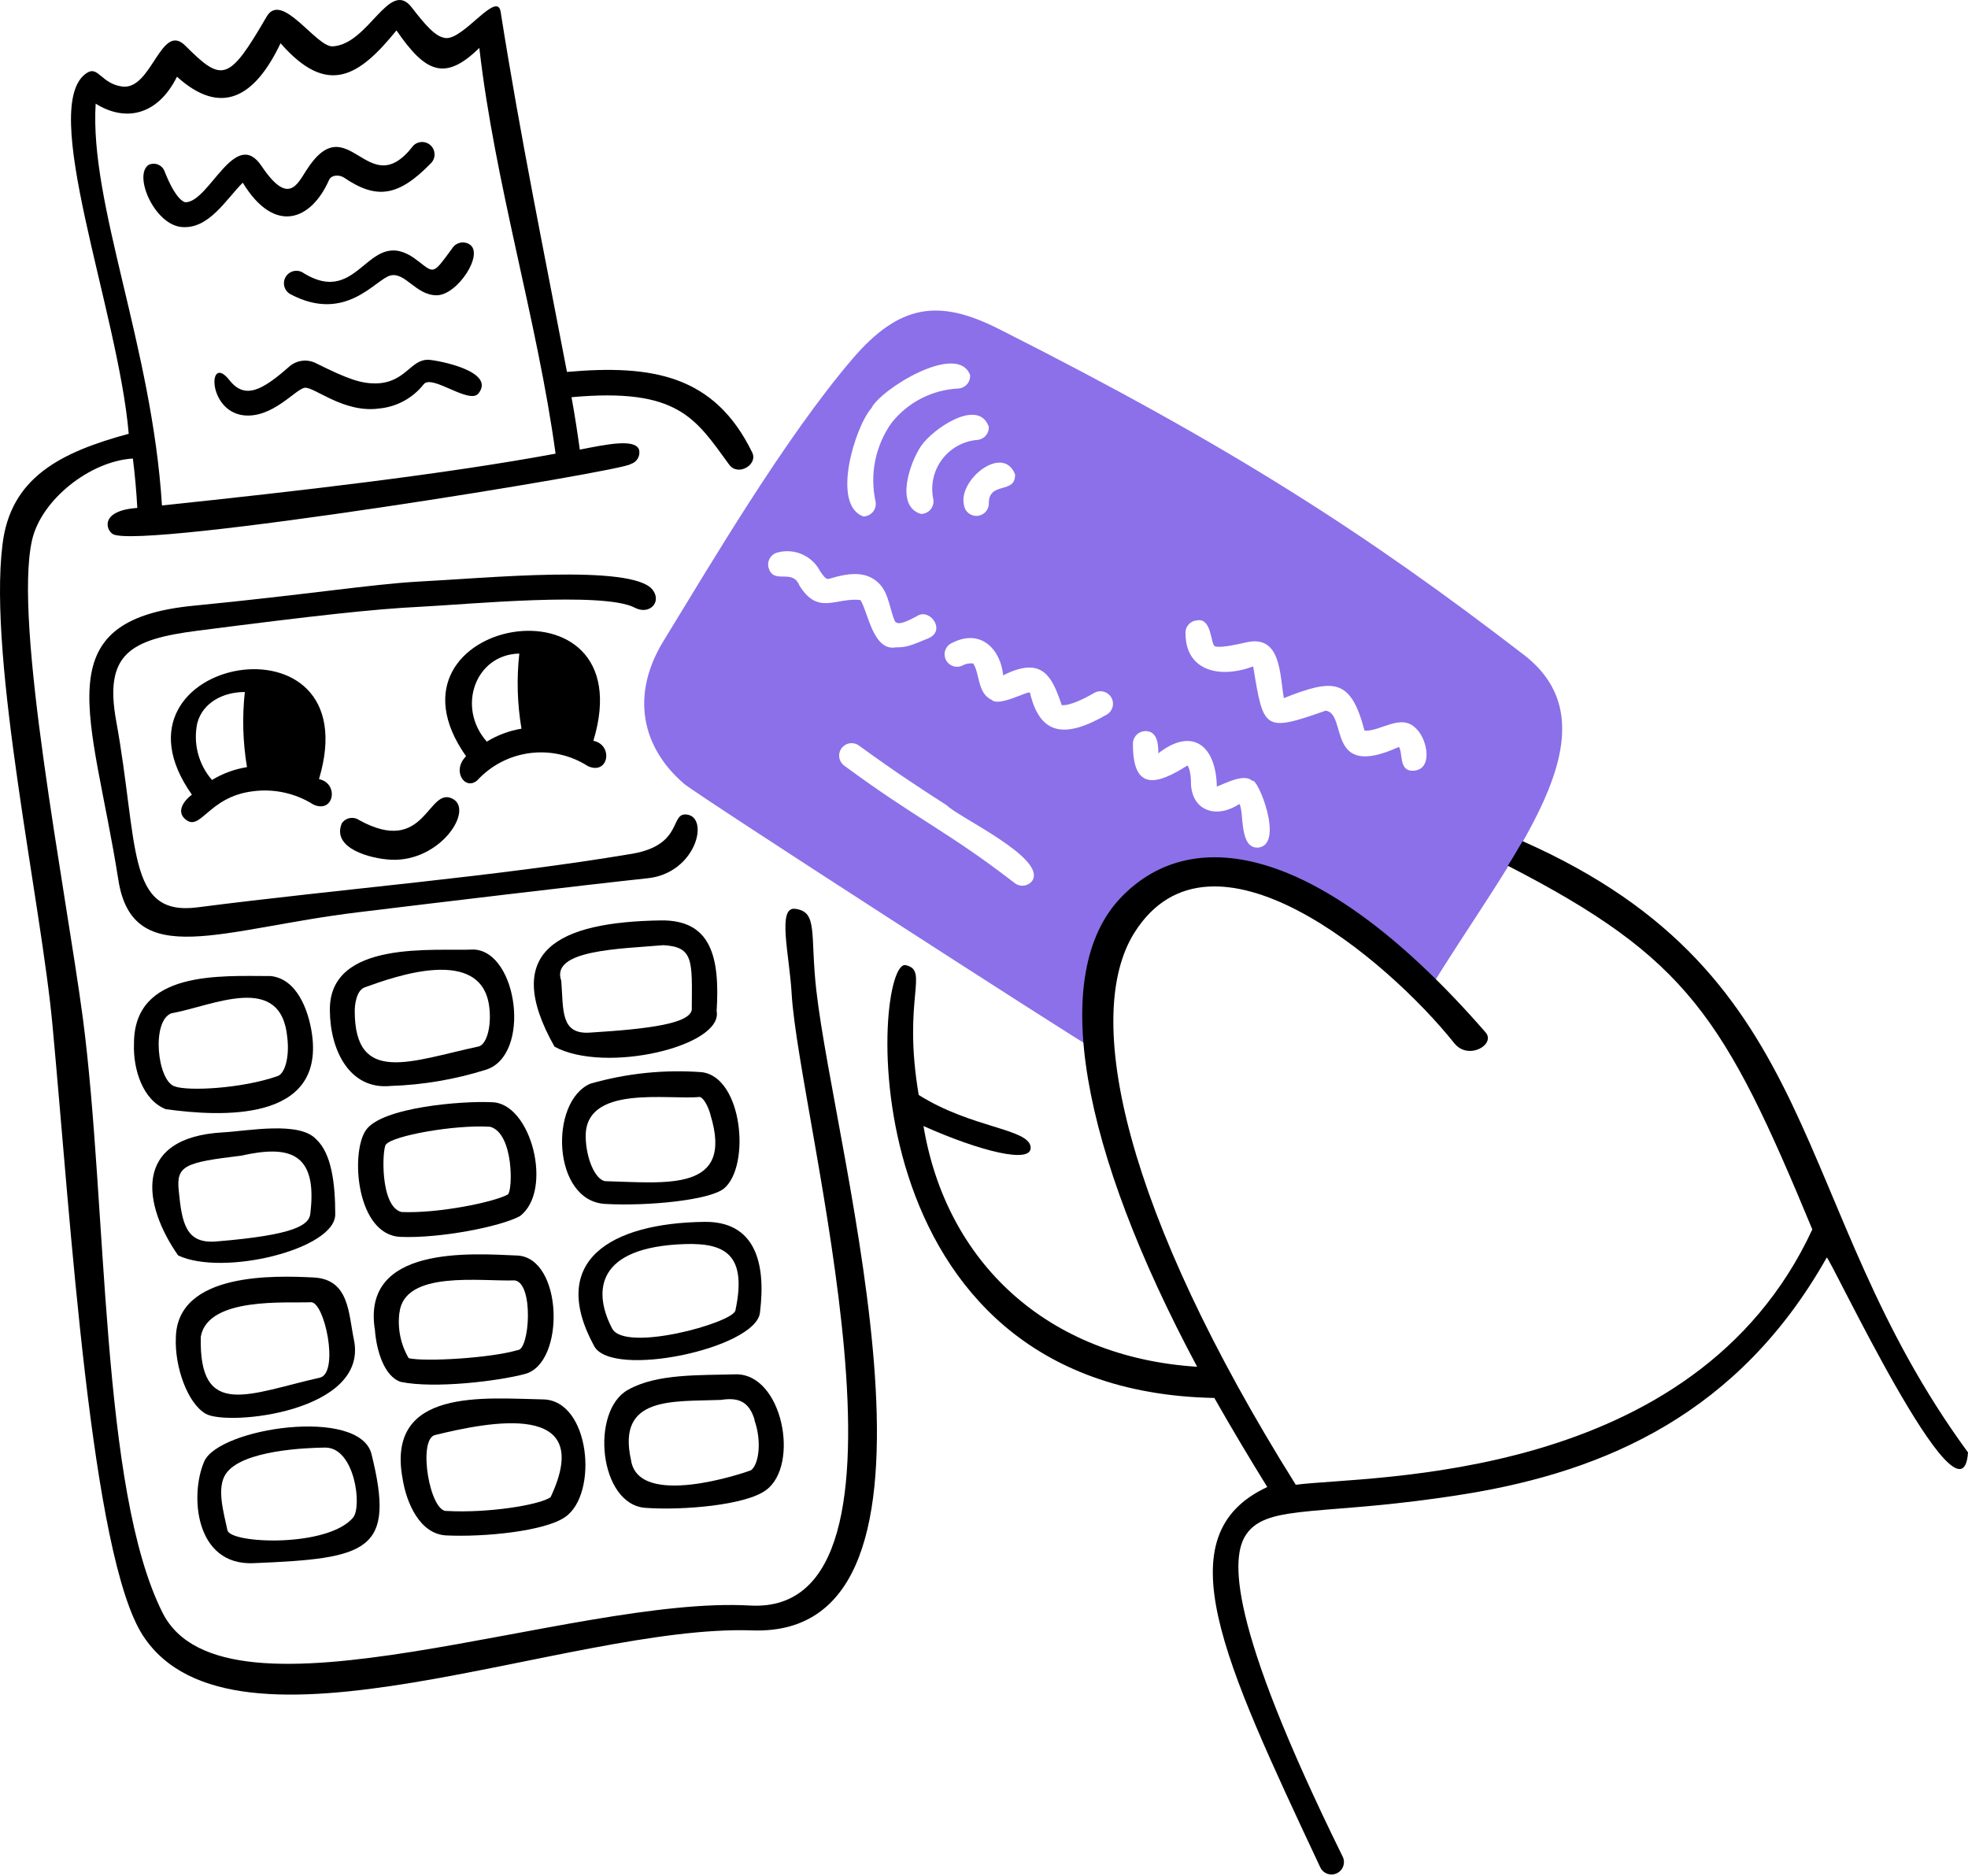 <svg width="300" height="286" viewBox="0 0 300 286" fill="none" xmlns="http://www.w3.org/2000/svg">
<path d="M232.277 99.799C208.498 81.499 187.781 68.062 152.254 50.141C143.128 45.53 137.128 46.288 129.865 54.799C119.522 66.957 108.548 85.62 101.127 97.731C96.075 105.989 97.843 113.947 104.285 119.474C106.322 121.226 164.286 158.585 166.686 159.864C166.686 159.864 163.149 138.848 179.223 133.116C195.297 127.384 217.893 150.864 217.893 150.864C230.224 130.621 247.262 111.342 232.277 99.799ZM154.733 72.294C154.86 75.452 150.581 73.225 150.739 76.904C150.696 77.379 150.477 77.82 150.124 78.142C149.772 78.463 149.313 78.641 148.836 78.641C148.359 78.641 147.9 78.463 147.548 78.142C147.196 77.82 146.977 77.379 146.933 76.904C146.096 73.099 152.886 67.667 154.733 72.294ZM150.723 64.951C150.777 65.451 150.631 65.952 150.317 66.345C150.004 66.738 149.548 66.992 149.049 67.052C147.987 67.131 146.953 67.436 146.018 67.946C145.082 68.456 144.266 69.159 143.623 70.009C142.981 70.859 142.527 71.836 142.292 72.875C142.057 73.915 142.046 74.992 142.26 76.036C142.318 76.314 142.314 76.601 142.248 76.877C142.182 77.153 142.055 77.411 141.876 77.632C141.698 77.852 141.472 78.031 141.216 78.153C140.96 78.276 140.68 78.34 140.396 78.341C136.402 77.173 138.675 70.557 140.396 67.999C142.117 65.441 149.033 60.641 150.691 64.951H150.723ZM132.833 62.22C134.207 59.346 145.954 52.083 147.881 57.167C147.92 57.669 147.76 58.166 147.435 58.551C147.109 58.935 146.645 59.176 146.144 59.22C144.154 59.306 142.206 59.822 140.435 60.733C138.663 61.643 137.109 62.926 135.88 64.494C134.673 66.207 133.834 68.153 133.418 70.208C133.002 72.263 133.018 74.382 133.465 76.431C133.521 76.707 133.515 76.993 133.447 77.267C133.38 77.541 133.252 77.797 133.074 78.016C132.896 78.234 132.671 78.411 132.417 78.533C132.162 78.655 131.884 78.719 131.601 78.72C126.659 76.936 130.354 65.03 132.833 62.22ZM121.875 89.268C120.754 86.52 117.88 89.268 117.138 86.457C117.085 86.213 117.08 85.962 117.124 85.716C117.168 85.471 117.261 85.236 117.395 85.027C117.53 84.817 117.706 84.636 117.911 84.494C118.116 84.352 118.347 84.252 118.591 84.199C119.833 83.878 121.148 83.989 122.319 84.515C123.489 85.04 124.446 85.948 125.033 87.089C125.933 88.368 125.996 88.352 126.738 88.131C129.47 87.294 131.475 87.294 132.944 88.131C135.517 89.568 135.438 92.442 136.417 94.699C136.875 95.331 137.996 94.889 139.923 93.831C141.849 92.773 144.233 96.168 141.502 97.305C138.77 98.442 138.186 98.678 136.575 98.678C133.07 99.31 132.344 93.278 131.159 91.463C127.449 91.02 124.733 93.878 121.875 89.268ZM157.339 134.284C157.184 134.481 156.993 134.645 156.775 134.767C156.557 134.89 156.319 134.968 156.071 134.997C155.823 135.027 155.57 135.007 155.33 134.938C155.09 134.87 154.866 134.755 154.67 134.6C144.454 126.705 139.796 124.905 128.696 116.71C128.29 116.413 128.018 115.967 127.942 115.469C127.864 114.972 127.988 114.464 128.286 114.058C128.583 113.652 129.029 113.38 129.527 113.303C130.024 113.226 130.532 113.35 130.938 113.647C136.702 117.847 140.775 120.468 144.36 122.774C145.907 124.479 159.691 130.826 157.339 134.284ZM168.818 108.863C162.502 112.542 158.57 112.242 157.007 105.579C156.739 105.247 152.27 107.789 151.181 106.684C148.97 105.689 149.381 102.689 148.354 101.126C147.752 101.065 147.145 101.192 146.618 101.489C146.153 101.682 145.63 101.682 145.166 101.489C144.701 101.297 144.331 100.928 144.139 100.463C143.946 99.998 143.946 99.475 144.138 99.011C144.331 98.546 144.7 98.176 145.165 97.984C149.618 95.726 152.57 99.121 152.918 102.942C158.791 99.989 160.339 102.942 161.839 107.473C161.934 107.473 163.007 107.821 166.907 105.563C167.342 105.347 167.844 105.305 168.308 105.445C168.772 105.585 169.167 105.897 169.41 106.317C169.653 106.737 169.727 107.234 169.617 107.707C169.508 108.18 169.222 108.593 168.818 108.863ZM191.934 129.184C188.776 129.579 189.708 123.611 188.918 122.553C185.334 124.937 181.45 123.547 181.545 119C181.545 118.274 181.323 116.9 180.992 116.695C176.444 119.584 172.655 120.737 172.702 113.331C172.71 112.829 172.915 112.349 173.272 111.995C173.629 111.641 174.111 111.441 174.613 111.437C176.492 111.437 176.587 113.6 176.571 114.831C181.892 110.694 185.381 113.805 185.492 119.9C186.881 119.379 189.66 117.847 190.908 119.031C191.682 118.463 195.787 128.537 191.934 129.184ZM215.303 117.484C213.219 117.484 213.882 114.768 213.25 113.852C201.977 119 205.498 108.768 202.087 108.326C192.613 111.673 192.613 111.2 191.034 101.584C185.808 103.526 180.771 102.184 180.723 96.642C180.697 96.395 180.72 96.145 180.791 95.907C180.862 95.669 180.979 95.447 181.137 95.255C181.293 95.063 181.488 94.903 181.707 94.786C181.925 94.669 182.165 94.597 182.413 94.573C184.75 94.068 184.529 98.205 185.192 98.505C185.855 98.805 188.16 98.331 190.039 97.905C195.297 96.736 195.076 102.831 195.708 106.415C203.334 103.384 205.908 103.4 208.008 111.373C210.456 111.547 213.614 108.626 215.903 111.089C217.64 112.747 218.524 117.484 215.303 117.484Z" fill="#8B70E9"/>
<path d="M89.996 165.185C83.68 167.901 84.17 183.091 92.27 183.517C98.728 183.88 108.218 182.949 110.381 181.149C114.439 177.722 113.207 164.175 106.97 163.432C101.253 163.008 95.506 163.601 89.996 165.185ZM108.296 169.922C111.928 181.733 101.681 180.296 92.207 180.043C90.722 179.743 89.365 176.633 89.286 173.412C89.017 165.217 101.917 167.711 106.654 167.206C107.049 167.254 107.791 168.122 108.312 169.922H108.296Z" fill="black"/>
<path d="M112.102 209.491C106.718 209.649 100.149 209.365 95.775 211.828C89.933 214.986 91.291 229.354 98.397 229.844C104.097 230.254 113.713 229.433 116.76 227.144C121.987 223.354 119.271 209.301 112.102 209.491ZM115.007 216.47C116.16 219.754 115.671 223.212 114.486 224.112C113.507 224.507 97.275 230.033 96.186 222.533C94.007 212.744 102.628 213.675 109.876 213.391C112.418 212.996 114.186 213.502 115.039 216.47H115.007Z" fill="black"/>
<path d="M72.737 118.968C74.844 116.671 77.695 115.192 80.787 114.793C83.879 114.395 87.012 115.102 89.632 116.789C92.79 118.194 93.532 113.536 90.454 112.921C98.412 86.599 56.237 94.273 71.048 115.273C68.822 117.484 70.858 120.547 72.737 118.968ZM79.164 99.626C78.74 103.438 78.852 107.291 79.495 111.073C77.622 111.386 75.826 112.056 74.206 113.047C69.564 107.789 72.469 99.752 79.164 99.626Z" fill="black"/>
<path d="M54.737 125C54.531 124.86 54.299 124.761 54.055 124.711C53.81 124.66 53.559 124.658 53.314 124.705C53.069 124.752 52.835 124.847 52.627 124.984C52.419 125.122 52.24 125.299 52.1 125.505C50.521 129.342 56.505 130.89 59.584 131.048C67.132 131.411 72.311 123.437 68.979 121.747C65.174 119.821 64.906 130.621 54.737 125Z" fill="black"/>
<path d="M99.47 89.884C96.312 85.92 73.748 88.162 63.785 88.652C56.569 89.062 46.748 90.641 29.648 92.315C6.484 94.51 14.095 108.989 18.042 134.127C20.237 148.085 33.832 141.564 54.627 139.053C65.348 137.742 90.17 134.774 98.728 133.874C106.086 133.1 108.202 124.621 104.712 124.163C102.075 123.8 104.207 128.726 96.501 130.116C75.406 133.669 52.29 135.453 30.074 138.311C19.21 139.7 21.153 128.837 17.71 109.889C15.847 99.642 19.874 97.447 30.137 96.136C48.058 93.831 56.98 92.836 64.069 92.489C71.159 92.141 91.97 90.12 96.77 92.631C98.965 93.799 100.954 91.794 99.47 89.884Z" fill="black"/>
<path d="M107.364 186.249C93.153 186.438 83.459 192.138 90.58 205.197C93.311 210.186 115.164 205.544 115.843 200.112C116.838 192.217 114.943 186.154 107.364 186.249ZM112.101 199.765C111.675 201.66 95.238 206.207 93.311 202.496C90.659 197.444 90.359 190.512 103.212 189.691C109.922 189.265 114.075 190.559 112.101 199.765Z" fill="black"/>
<path d="M28.21 124.842C30.563 126.927 31.684 121.495 38.458 120.627C41.709 120.174 45.016 120.89 47.789 122.648C50.947 124.053 51.705 119.395 48.626 118.763C56.521 92.442 14.394 100.131 29.252 121.132C28.099 121.984 26.836 123.627 28.21 124.842ZM30.073 110.221C30.926 107.063 34.036 105.484 37.321 105.484C36.905 109.297 37.017 113.149 37.652 116.932C35.764 117.236 33.952 117.9 32.315 118.89C31.296 117.717 30.562 116.324 30.173 114.82C29.784 113.315 29.75 111.741 30.073 110.221Z" fill="black"/>
<path d="M61.053 188.538C67.132 188.791 76.353 186.959 79.243 185.38C84.406 181.544 80.996 168.012 74.916 168.012C70.622 167.791 58.163 168.738 55.763 172.291C53.363 175.843 54.374 188.27 61.053 188.538ZM58.842 174.454C59.837 173.128 69.248 171.406 74.727 171.754C78.327 172.764 78.185 181.496 77.411 182.08C75.28 183.249 66.832 184.986 61.211 184.749C57.895 183.944 58.242 175.038 58.842 174.422V174.454Z" fill="black"/>
<path d="M63.769 39.815C56.016 33.657 55.1 47.267 46.084 41.504C45.864 41.386 45.623 41.312 45.375 41.287C45.127 41.262 44.876 41.286 44.637 41.358C44.398 41.43 44.175 41.548 43.982 41.706C43.789 41.864 43.629 42.058 43.51 42.278C43.392 42.498 43.318 42.738 43.293 42.987C43.268 43.235 43.292 43.486 43.364 43.725C43.436 43.964 43.554 44.186 43.712 44.38C43.87 44.573 44.064 44.733 44.284 44.851C52.731 49.32 57.247 42.546 59.521 41.993C61.795 41.441 63.405 45.025 66.579 45.009C69.753 44.993 73.906 38.614 71.537 37.225C71.107 36.967 70.593 36.889 70.105 37.007C69.618 37.125 69.196 37.43 68.932 37.856C65.995 41.883 66.2 41.694 63.769 39.815Z" fill="black"/>
<path d="M37.006 27.846C41.885 35.851 47.459 33.561 50.159 27.435C50.522 26.63 51.738 26.598 52.464 27.088C57.39 30.435 60.722 29.993 65.696 24.877C65.871 24.7 66.01 24.49 66.104 24.259C66.198 24.028 66.245 23.781 66.244 23.532C66.242 23.282 66.192 23.036 66.095 22.806C65.998 22.576 65.857 22.368 65.68 22.193C65.503 22.018 65.293 21.879 65.062 21.785C64.831 21.691 64.584 21.643 64.335 21.645C64.085 21.646 63.839 21.697 63.609 21.793C63.379 21.89 63.171 22.031 62.996 22.209C56.032 31.288 53.111 15.893 46.685 25.982C45.295 28.13 43.922 31.351 39.88 25.319C35.837 19.287 31.906 30.83 28.274 30.83C28.037 30.83 26.774 30.388 25.116 26.188C25.038 25.947 24.908 25.725 24.737 25.537C24.566 25.35 24.357 25.201 24.124 25.101C23.891 25.001 23.639 24.952 23.385 24.957C23.132 24.962 22.882 25.021 22.653 25.13C20.3 26.709 23.521 34.225 27.674 34.603C31.827 34.983 34.401 30.451 37.006 27.846Z" fill="black"/>
<path d="M57.264 58.446C55.006 58.446 53.079 57.814 48.2 55.383C47.561 55.05 46.839 54.913 46.123 54.989C45.407 55.065 44.729 55.35 44.174 55.809C39.942 59.551 37.321 60.941 34.953 57.925C31.684 53.772 31.574 62.662 37.147 63.309C41.537 63.783 45.042 59.314 46.447 59.109C47.853 58.904 52.416 63.025 57.8 62.267C59.124 62.144 60.408 61.753 61.575 61.118C62.742 60.483 63.768 59.617 64.59 58.572C65.837 56.993 71.569 61.73 72.943 59.962C75.611 56.598 66.832 54.94 65.379 54.846C62.553 54.704 61.874 58.367 57.264 58.446Z" fill="black"/>
<path d="M232.104 128.221C231.535 129.121 230.935 130.274 229.846 131.963C257.257 146.063 262.878 155.095 276.268 187.401C258.268 226.26 208.609 224.87 197.524 226.323C171.471 184.717 164.871 154.858 172.971 142.1C184.656 123.689 211.34 146.063 221.698 159.027C223.862 161.711 228.093 159.169 226.435 157.337C201.803 129.042 181.987 125.189 170.871 136.811C159.755 148.432 164.76 175.18 182.492 208.338C159.613 206.886 144.234 192.406 140.776 171.643C149.144 175.385 157.466 177.58 157.102 174.801C156.739 172.022 148.102 171.974 140.049 166.906C137.539 152.127 141.707 147.958 138.076 147.121C132.991 145.953 128.507 212.002 185.113 213.091C187.75 217.733 190.466 222.281 193.182 226.67C177.392 234.012 186.408 252.96 201.235 284.587C201.337 284.822 201.486 285.036 201.672 285.211C201.859 285.388 202.08 285.523 202.32 285.612C202.561 285.7 202.817 285.74 203.074 285.726C203.33 285.713 203.581 285.647 203.812 285.533C204.041 285.419 204.246 285.261 204.413 285.066C204.581 284.871 204.705 284.644 204.781 284.399C204.859 284.154 204.884 283.896 204.859 283.64C204.832 283.386 204.754 283.138 204.63 282.913C187.071 247.244 187.592 237.265 190.008 233.839C193.308 229.102 201.914 231.218 223.404 227.728C244.894 224.239 265.104 215.381 278.463 191.696C278.605 190.875 299.116 234.755 300 221.396C272.131 183.375 278.968 148.937 232.104 128.221Z" fill="black"/>
<path d="M68 234.044C73.732 234.328 83.095 233.413 86.158 231.234C91.243 227.744 89.98 213.454 82.795 213.312C73.953 213.154 58.858 211.481 61.353 225.297C61.953 229.197 64.053 233.839 68 234.044ZM66.311 218.744C74.411 216.77 90.927 213.36 83.932 228.218C82.258 229.418 74.332 230.665 68.142 230.318C65.521 230.618 63.626 219.407 66.311 218.744Z" fill="black"/>
<path d="M121.212 138.532C118.433 138.169 120.344 145.59 120.675 151.416C121.749 170.364 143.065 246.329 114.36 244.734C87.185 243.155 34.29 264.692 24.784 245.839C15.279 226.986 16.4 183.959 12.626 155.158C9.926 135.042 1.999 94.921 4.889 82.32C6.279 76.194 13.7 70.288 20.253 69.894C20.568 72.357 20.789 74.868 20.931 77.425C15.279 77.82 16.1 80.725 17.189 81.404C21.121 83.852 95.57 71.741 96.138 70.731C96.594 70.601 96.981 70.3 97.22 69.891C97.458 69.482 97.529 68.996 97.417 68.536C96.77 66.831 92.491 67.731 88.385 68.536C88.022 65.899 87.612 63.23 87.122 60.546C103.401 59.062 106.023 63.799 111.154 70.825C112.512 72.673 115.56 70.825 114.675 68.994C108.944 57.199 99.47 55.541 86.427 56.693C82.954 38.504 79.306 20.756 76.322 1.824C75.801 -1.523 70.748 5.977 67.985 5.803C66.406 5.692 64.827 3.798 62.711 1.066C59.316 -3.213 56.19 6.75 50.727 7.066C48.185 7.224 42.942 -1.46 40.637 2.55C34.874 12.482 33.863 12.577 28.274 6.987C24.547 3.213 23.158 13.745 18.658 13.193C15.5 12.798 14.963 10.035 13.305 11.077C5.631 15.814 18.042 47.393 19.621 66.12C9.215 68.946 1.573 72.799 0.373 83.062C-1.822 100.857 6.31 137.663 8.015 156.422C10.763 185.854 13.858 237.25 21.831 249.376C35.679 270.424 86.664 247.544 114.675 248.523C148.639 249.708 127.307 176.317 124.433 150.911C123.47 142.306 124.733 138.974 121.212 138.532ZM14.584 15.798C18.942 18.545 23.947 17.772 26.979 11.693C33.721 17.787 38.837 14.851 42.769 6.592C49.969 14.819 54.769 11.614 60.438 4.635C64.78 10.95 67.748 12.529 73.069 7.303C75.422 27.924 81.943 48.988 84.691 69.152C67.622 72.309 45.595 74.852 24.689 77.046C23.174 52.746 13.621 31.13 14.584 15.798Z" fill="black"/>
<path d="M100.733 140.3C85.117 140.537 76.274 144.926 84.532 159.548C92.285 163.748 110.286 159.453 109.243 154.116C109.765 145.779 108.343 140.19 100.733 140.3ZM105.47 153.816C105.296 155.995 99.154 156.832 89.933 157.4C85.401 157.716 85.906 153.958 85.559 149.506C83.853 144.769 94.575 144.642 101.112 144.074C105.786 144.326 105.501 146.474 105.454 153.8L105.47 153.816Z" fill="black"/>
<path d="M25.258 169.069C33.785 170.254 49.401 171.027 47.569 157.701C47.032 153.848 45.185 149.174 41.253 148.78C33.658 148.78 20.379 147.864 20.426 159.106C20.268 162.943 21.753 167.68 25.258 169.069ZM26.269 154.432C32.427 153.311 42.864 148.116 43.795 158.143C44.143 161.032 43.48 163.622 42.311 164.033C36.8 165.959 28.669 166.338 26.679 165.611C23.963 164.854 23 155.522 26.19 154.432H26.269Z" fill="black"/>
<path d="M59.554 165.532C64.491 165.371 69.384 164.536 74.096 163.053C81.028 160.827 78.944 145.021 72.217 144.737C66.359 145.021 50.111 143.158 50.285 154.037C50.317 160.022 53.254 166.164 59.554 165.532ZM54.075 154.1C54.075 153.374 54.248 150.942 55.654 150.485C60.027 148.906 73.575 143.979 74.601 153.642C74.917 156.485 74.207 159.106 73.022 159.501C62.759 161.695 54.075 165.532 54.075 154.1Z" fill="black"/>
<path d="M51.105 185.128C51.105 180.391 50.537 175.828 48.216 173.68C45.674 170.854 37.763 172.401 34.005 172.607C20 173.38 21.847 183.77 27.152 191.365C33.989 194.602 51.074 190.433 51.105 185.128ZM36.768 176.159C43.858 174.58 48.437 175.464 47.316 184.891C47.205 186.754 44.916 188.254 33.01 189.233C28.416 189.628 27.737 186.644 27.247 181.48C26.837 177.628 28.289 177.186 36.768 176.159Z" fill="black"/>
<path d="M61.1 210.644C66.201 211.702 75.959 210.533 80.048 209.428C86.222 207.77 85.827 191.68 78.832 191.38C71.838 191.08 55.053 189.801 57.153 202.733C57.39 205.907 58.59 209.839 61.1 210.644ZM60.895 200.096C61.637 193.575 73.322 195.359 78.454 195.17C81.406 195.565 80.743 205.812 78.911 205.796C74.853 207.012 64.779 207.612 62.3 207.028C61.061 204.914 60.567 202.446 60.895 200.017V200.096Z" fill="black"/>
<path d="M38.616 238.276C56.174 237.566 60.311 236.445 56.632 221.65C54.832 214.418 33.358 217.655 31.132 222.771C28.905 227.886 29.727 238.639 38.616 238.276ZM34.432 224.65C36.895 221.018 46.89 220.686 49.59 220.655C54.09 220.655 55.227 229.655 53.822 231.329C49.969 235.908 35.111 235.339 34.669 233.255C34.116 230.602 32.963 226.813 34.432 224.65Z" fill="black"/>
<path d="M31.368 215.507C34.779 217.433 56.253 215.207 53.948 204.201C53.111 200.191 53.253 195.012 47.821 194.727C42.074 194.443 26.979 193.843 26.805 203.933C26.616 208.338 28.589 213.928 31.368 215.507ZM30.61 203.743C31.7 197.617 43.842 198.675 47.347 198.501C49.448 198.249 51.737 209.096 48.832 209.98C38.016 212.412 30.279 216.486 30.61 203.743Z" fill="black"/>
</svg>
